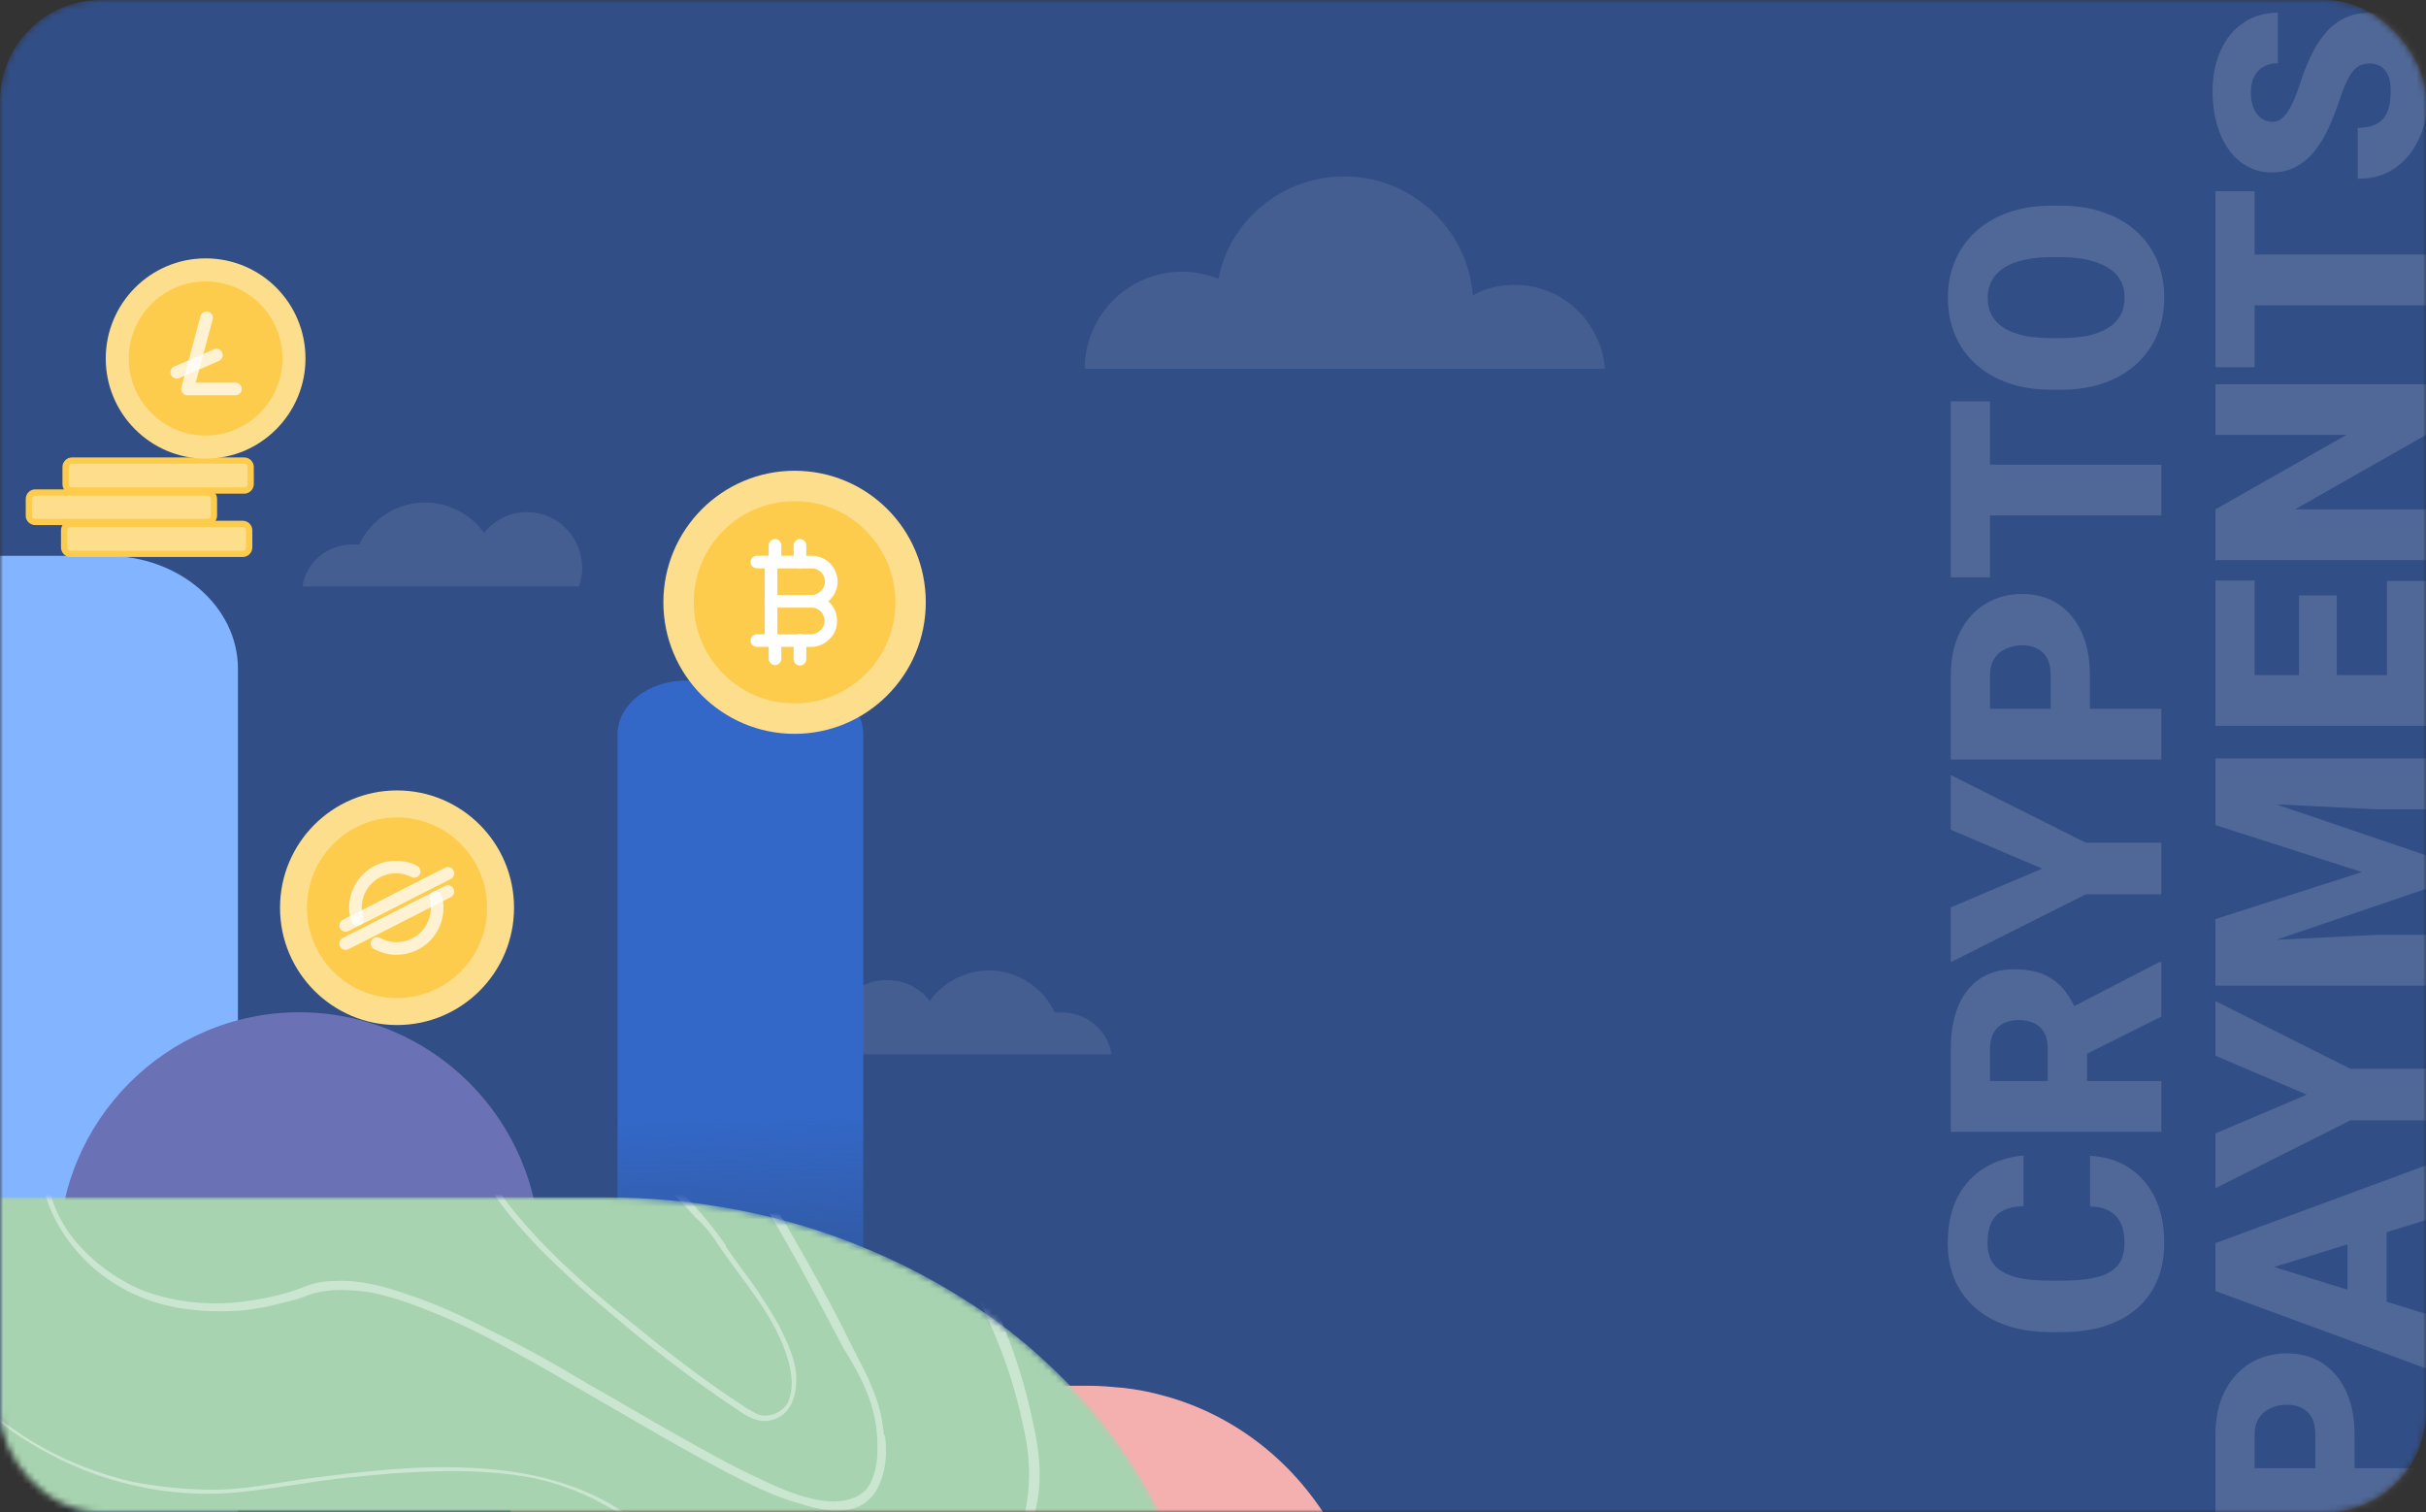 <svg width="385" height="240" viewBox="0 0 385 240" fill="none" xmlns="http://www.w3.org/2000/svg">
<rect x="0" y="0" width="385" height="240" fill="#333333" stroke="none"/>
<mask id="mask0_97_489" style="mask-type:alpha" maskUnits="userSpaceOnUse" x="0" y="0" width="385" height="240">
<rect width="385" height="240" rx="16" fill="#EC6967"/>
</mask>
<g mask="url(#mask0_97_489)">
<rect width="385" height="240" rx="16" fill="#314E86"/>
<path opacity="0.1" d="M83.652 81.27C80.878 81.27 78.381 82.518 76.855 84.599C74.774 81.686 71.306 79.744 67.422 79.744C62.844 79.744 58.821 82.518 57.017 86.402C56.74 86.402 56.324 86.402 55.908 86.402C51.885 86.402 48.555 89.316 48.001 93.061H56.046H63.815H75.468H78.797H91.837C92.253 92.09 92.392 91.119 92.392 90.009C92.253 85.154 88.507 81.27 83.652 81.27Z" fill="#F2F2F2"/>
<path opacity="0.1" d="M140.74 155.526C143.514 155.526 146.011 156.774 147.537 158.855C149.618 155.942 153.086 154 156.97 154C161.548 154 165.571 156.774 167.374 160.659C167.652 160.659 168.068 160.659 168.484 160.659C172.507 160.659 175.836 163.572 176.391 167.317H168.345H160.577H148.924H145.595H132.555C132.139 166.346 132 165.375 132 164.265C132.139 159.41 135.884 155.526 140.74 155.526Z" fill="#F2F2F2"/>
<path opacity="0.1" d="M187.542 43.121C189.623 43.121 191.565 43.537 193.368 44.23C195.172 34.936 203.495 28 213.344 28C224.026 28 232.904 36.323 233.737 46.866C235.679 45.756 238.037 45.202 240.395 45.202C248.025 45.202 254.129 51.167 254.684 58.519H231.101H226.107H202.94H195.588H172.144C172.144 50.057 179.08 43.121 187.542 43.121Z" fill="#F2F2F2"/>
<path d="M-0 88.199V228.706C-0 229.407 0.077 230.186 0.233 230.887C0.388 231.666 0.699 232.367 1.01 233.068C1.554 234.081 2.253 235.093 3.107 235.95C5.438 238.364 8.934 239.922 12.896 240C13.052 240 13.13 240 13.285 240H37.758V106.113C37.758 96.222 28.435 88.199 17.014 88.199H-0Z" fill="#82B4FF"/>
<path d="M126.163 108H108.837C102.866 108 98 111.844 98 116.561V219H137V116.561C137 111.844 132.134 108 126.163 108Z" fill="url(#paint0_linear_97_489)"/>
<path d="M9.323 198.954H85.693C85.693 177.769 68.601 160.634 47.469 160.634C26.492 160.634 9.323 177.769 9.323 198.954Z" fill="#6B71B5"/>
<path d="M146.919 95.575C146.919 107.102 137.596 116.449 126.098 116.449C114.599 116.449 105.276 107.102 105.276 95.575C105.276 84.048 114.599 74.701 126.098 74.701C137.596 74.701 146.919 83.97 146.919 95.575Z" fill="#FDDE8D"/>
<path d="M142.103 95.575C142.103 104.454 134.955 111.62 126.098 111.62C117.241 111.62 110.094 104.454 110.094 95.575C110.094 86.696 117.241 79.53 126.098 79.53C134.877 79.452 142.103 86.696 142.103 95.575Z" fill="#FECC4D"/>
<path d="M122.368 95.419H128.817C129.671 95.419 130.371 95.03 130.992 94.485C131.536 93.939 131.924 93.16 131.924 92.304C131.924 90.59 130.526 89.188 128.817 89.188H120.115" stroke="white" stroke-width="2" stroke-miterlimit="10" stroke-linecap="round"/>
<path d="M122.368 95.419H128.817C130.526 95.419 131.847 96.821 131.847 98.535C131.847 99.391 131.536 100.17 130.914 100.716C130.371 101.261 129.594 101.65 128.739 101.65H120.115" stroke="white" stroke-width="2" stroke-miterlimit="10" stroke-linecap="round"/>
<path d="M122.368 89.188V95.419V101.572" stroke="white" stroke-width="2" stroke-miterlimit="10" stroke-linecap="round"/>
<path d="M122.99 104.532V101.572" stroke="white" stroke-width="2" stroke-miterlimit="10" stroke-linecap="round"/>
<path d="M122.99 89.188V86.54" stroke="white" stroke-width="2" stroke-miterlimit="10" stroke-linecap="round"/>
<path d="M126.952 104.61V101.572" stroke="white" stroke-width="2" stroke-miterlimit="10" stroke-linecap="round"/>
<path d="M126.952 89.188V86.54" stroke="white" stroke-width="2" stroke-miterlimit="10" stroke-linecap="round"/>
<path d="M81.576 144.044C81.576 154.325 73.263 162.659 63.008 162.659C52.753 162.659 44.44 154.325 44.44 144.044C44.44 133.763 52.753 125.429 63.008 125.429C73.263 125.429 81.576 133.763 81.576 144.044Z" fill="#FDDE8D"/>
<path d="M77.303 144.044C77.303 151.91 70.932 158.375 63.008 158.375C55.083 158.375 48.712 151.988 48.712 144.044C48.712 136.177 55.083 129.713 63.008 129.713C70.932 129.713 77.303 136.177 77.303 144.044Z" fill="#FECC4D"/>
<path opacity="0.75" d="M69.146 142.408C69.302 142.953 69.379 143.499 69.379 144.044C69.379 147.627 66.505 150.508 62.931 150.508C61.766 150.508 60.755 150.197 59.823 149.73" stroke="white" stroke-width="2" stroke-miterlimit="10" stroke-linecap="round" stroke-linejoin="round"/>
<path opacity="0.75" d="M56.715 145.913C56.56 145.368 56.404 144.745 56.404 144.044C56.404 140.461 59.279 137.579 62.853 137.579C63.863 137.579 64.873 137.813 65.727 138.28" stroke="white" stroke-width="2" stroke-miterlimit="10" stroke-linecap="round" stroke-linejoin="round"/>
<path opacity="0.75" d="M54.851 146.848C60.289 144.122 65.65 141.318 71.088 138.592" stroke="white" stroke-width="2" stroke-miterlimit="10" stroke-linecap="round" stroke-linejoin="round"/>
<path opacity="0.75" d="M54.851 149.73C60.289 147.004 65.65 144.2 71.088 141.474" stroke="white" stroke-width="2" stroke-miterlimit="10" stroke-linecap="round" stroke-linejoin="round"/>
<path d="M11.188 87.888H38.535C39.079 87.888 39.545 87.42 39.545 86.875V84.149C39.545 83.604 39.079 83.137 38.535 83.137H11.188C10.644 83.137 10.178 83.604 10.178 84.149V86.875C10.178 87.42 10.644 87.888 11.188 87.888Z" fill="#FDDE8D"/>
<path d="M11.188 87.888H38.535C39.079 87.888 39.545 87.42 39.545 86.875V84.149C39.545 83.604 39.079 83.137 38.535 83.137H11.188C10.644 83.137 10.178 83.604 10.178 84.149V86.875C10.178 87.42 10.644 87.888 11.188 87.888Z" stroke="#FECC4D" stroke-miterlimit="10"/>
<path d="M5.594 82.825H32.941C33.485 82.825 33.951 82.358 33.951 81.812V79.164C33.951 78.619 33.485 78.152 32.941 78.152H5.594C5.05 78.152 4.584 78.619 4.584 79.164V81.89C4.584 82.358 5.05 82.825 5.594 82.825Z" fill="#FDDE8D"/>
<path d="M5.594 82.825H32.941C33.485 82.825 33.951 82.358 33.951 81.812V79.164C33.951 78.619 33.485 78.152 32.941 78.152H5.594C5.05 78.152 4.584 78.619 4.584 79.164V81.89C4.584 82.358 5.05 82.825 5.594 82.825Z" stroke="#FECC4D" stroke-miterlimit="10"/>
<path d="M11.421 77.84H38.768C39.312 77.84 39.778 77.373 39.778 76.828V74.102C39.778 73.557 39.312 73.089 38.768 73.089H11.421C10.877 73.089 10.411 73.557 10.411 74.102V76.828C10.411 77.373 10.799 77.84 11.421 77.84Z" fill="#FDDE8D"/>
<path d="M11.421 77.84H38.768C39.312 77.84 39.778 77.373 39.778 76.828V74.102C39.778 73.557 39.312 73.089 38.768 73.089H11.421C10.877 73.089 10.411 73.557 10.411 74.102V76.828C10.411 77.373 10.799 77.84 11.421 77.84Z" stroke="#FECC4D" stroke-miterlimit="10"/>
<path d="M81.032 219.905V240H210C208.291 237.43 206.349 235.015 204.173 232.834C198.89 227.538 192.286 223.566 184.906 221.541C182.73 220.918 180.4 220.45 178.069 220.217H177.991C176.36 220.061 174.728 219.905 173.097 219.905H81.032Z" fill="#F4B0AE"/>
<path d="M48.48 56.889C48.48 65.612 41.41 72.778 32.63 72.778C23.929 72.778 16.781 65.69 16.781 56.889C16.781 48.166 23.851 41 32.63 41C41.41 41 48.48 48.088 48.48 56.889Z" fill="#FDDE8D"/>
<path d="M44.828 56.889C44.828 63.587 39.39 69.117 32.631 69.117C25.949 69.117 20.433 63.665 20.433 56.889C20.433 50.191 25.871 44.661 32.631 44.661C39.39 44.661 44.828 50.113 44.828 56.889Z" fill="#FECC4D"/>
<path opacity="0.75" d="M32.785 50.424C31.619 54.786 30.92 57.356 29.755 61.718H37.369" stroke="white" stroke-width="2" stroke-miterlimit="10" stroke-linecap="round" stroke-linejoin="round"/>
<path opacity="0.75" d="M28.046 59.07C30.843 57.901 31.542 57.59 34.339 56.344" stroke="white" stroke-width="2" stroke-miterlimit="10" stroke-linecap="round" stroke-linejoin="round"/>
<mask id="mask1_97_489" style="mask-type:alpha" maskUnits="userSpaceOnUse" x="0" y="190" width="184" height="50">
<path d="M0 190V228.576C0 229.358 0.097 230.063 0.292 230.767C0.486 231.549 0.778 232.254 1.166 232.958C1.75 234.053 2.43 234.992 3.305 235.853C5.735 238.279 9.428 239.844 13.511 240C13.608 240 13.802 240 13.9 240H184C183.903 239.844 183.903 239.687 183.806 239.609C181.181 234.288 177.876 229.28 174.086 224.664C170.878 220.751 167.184 217.074 163.199 213.631C161.644 212.379 160.186 211.127 158.534 209.953C156.881 208.701 155.132 207.527 153.382 206.432C147.064 202.363 140.065 198.92 132.678 196.26C126.166 193.912 119.265 192.191 112.169 191.174C110.225 190.861 108.184 190.626 106.24 190.469C102.838 190.156 99.436 190 96.034 190H0Z" fill="#A7D3B0"/>
</mask>
<g mask="url(#mask1_97_489)">
<path d="M0 190V228.576C0 229.358 0.097 230.063 0.292 230.767C0.486 231.549 0.778 232.254 1.166 232.958C1.75 234.053 2.43 234.992 3.305 235.853C5.735 238.279 9.428 239.844 13.511 240C13.608 240 13.802 240 13.9 240H184C183.903 239.844 183.903 239.687 183.806 239.609C181.181 234.288 177.876 229.28 174.086 224.664C170.878 220.751 167.184 217.074 163.199 213.631C161.644 212.379 160.186 211.127 158.534 209.953C156.881 208.701 155.132 207.527 153.382 206.432C147.064 202.363 140.065 198.92 132.678 196.26C126.166 193.912 119.265 192.191 112.169 191.174C110.225 190.861 108.184 190.626 106.24 190.469C102.838 190.156 99.436 190 96.034 190H0Z" fill="#A7D3B0"/>
<g opacity="0.4">
<path d="M82.254 136.856C90.563 140.334 98.434 144.897 105.868 149.896C113.739 155.329 121.173 161.632 127.951 168.369C134.729 175.106 141.07 182.495 146.318 190.537C151.347 197.926 155.72 205.967 158.999 214.66C160.53 218.572 161.623 222.701 162.498 226.831C163.372 230.743 163.591 234.654 162.935 238.566C161.842 245.521 157.687 251.823 152.003 255.953C146.318 260.082 139.102 262.038 132.324 261.169C128.607 260.734 125.109 259.43 121.829 257.474C119.205 255.953 116.8 253.779 114.177 252.041C110.46 248.998 106.742 245.738 102.807 242.696C99.09 239.87 95.373 237.48 91 235.958C85.752 234.002 80.067 233.133 74.383 232.916C65.855 232.481 57.109 233.568 48.582 234.654C43.772 235.306 38.962 236.393 33.933 236.393C29.56 236.393 25.187 235.958 20.814 235.089C12.505 233.133 4.415 229.221 -1.925 223.571C-8.485 217.92 -13.514 210.531 -16.575 202.272C-19.199 194.883 -20.292 186.842 -18.543 179.236C-16.575 171.194 -11.546 164.24 -4.768 159.676C-1.051 157.068 3.103 154.677 7.476 153.373C11.849 151.852 16.222 151.2 20.814 150.765C29.122 149.896 38.087 149.896 45.958 147.071C47.708 146.419 49.457 145.767 51.206 144.68C52.955 143.594 54.486 142.29 56.016 140.986C59.733 137.943 64.106 135.987 68.916 135.335C73.508 134.466 78.1 135.118 82.254 136.856C82.91 137.074 83.129 136.204 82.473 135.987C73.727 132.51 63.669 133.596 56.235 139.247C54.486 140.551 52.955 142.072 51.206 143.376C49.457 144.463 47.489 145.332 45.74 145.984C41.804 147.288 37.431 147.94 33.277 148.375C24.312 149.244 14.91 149.461 6.383 152.504C4.197 153.373 2.229 154.243 0.261 155.329C-1.707 156.633 -3.893 157.72 -5.861 159.241C-9.359 161.849 -12.202 164.674 -14.607 168.369C-18.98 174.889 -20.511 182.713 -19.855 190.319C-19.199 198.578 -16.138 206.836 -11.327 213.574C-6.517 220.745 0.261 226.831 7.914 230.743C15.566 234.872 24.312 237.045 33.058 237.045C37.868 237.045 42.679 236.176 47.489 235.524C52.518 234.654 57.547 234.22 62.576 233.785C69.572 233.35 77.006 233.133 84.003 234.437C88.813 235.306 93.624 237.262 97.778 239.87C101.932 242.261 105.431 245.521 109.148 248.564C111.115 250.302 113.302 252.041 115.488 253.562C118.112 255.735 120.736 257.691 123.797 259.213C130.356 262.473 137.791 262.907 144.787 260.734C151.565 258.561 157.25 254.214 160.967 248.129C162.935 245.086 164.028 241.609 164.684 237.914C165.34 234.002 164.903 230.091 164.028 226.179C162.279 217.485 159.218 209.227 155.064 201.62C150.691 193.145 145.225 185.321 139.102 177.932C132.762 170.325 125.765 163.37 118.112 157.068C110.897 150.983 103.025 145.549 94.717 140.986C91 138.812 87.064 137.074 83.129 135.335C82.035 135.77 81.817 136.639 82.254 136.856Z" fill="white"/>
<path d="M139.159 227.508C139.376 230.399 139.376 233.957 137.423 236.403C135.686 238.182 133.081 238.405 130.91 238.182C127.219 237.738 123.745 236.181 120.489 234.624C116.147 232.623 111.805 230.176 107.463 227.73C102.687 225.062 97.91 222.171 93.134 219.502C88.358 216.611 83.582 213.943 78.589 211.496C74.247 209.273 69.688 207.049 64.911 205.492C61.221 204.158 57.096 203.046 53.188 203.268C51.668 203.268 49.931 203.491 48.412 204.158C45.59 205.27 42.767 205.937 39.728 206.382C34.083 207.271 28.222 206.826 22.794 204.825C18.452 203.046 14.544 200.155 11.505 196.374C8.9 193.039 7.38 188.813 7.163 184.588C6.946 180.363 8.466 176.137 11.071 172.802C14.544 168.576 19.538 165.908 24.748 164.351C28.439 163.239 32.346 162.572 36.254 162.795C38.859 163.017 41.682 163.462 44.287 163.462C46.458 163.462 48.846 163.239 51.017 162.572C55.359 161.46 59.484 159.014 62.74 155.678C64.911 153.454 67.517 151.453 70.556 150.341C75.984 148.34 81.845 149.452 86.838 151.898C93.351 155.233 98.779 160.571 103.555 166.13C109.417 173.024 114.627 180.363 119.403 188.146C124.614 196.374 129.173 205.047 133.732 213.72C136.337 217.945 138.725 222.171 139.159 227.508C139.159 228.175 140.245 228.175 140.245 227.508C140.028 224.839 139.376 222.393 138.291 219.947C137.423 217.723 136.12 215.499 135.034 213.275C132.863 208.828 130.475 204.38 128.087 200.155C123.311 191.704 118.318 183.254 112.456 175.47C107.463 168.799 102.252 162.127 95.74 156.79C90.963 152.787 85.319 149.007 79.023 148.34C72.944 147.672 67.299 150.119 62.958 154.344C61.221 155.901 59.484 157.457 57.53 158.792C55.576 160.126 53.188 161.015 51.017 161.683C48.629 162.35 46.241 162.572 43.853 162.572C41.031 162.35 38.208 162.127 35.169 161.905C33.215 161.905 31.044 162.127 29.09 162.572C27.353 162.795 25.616 163.239 24.097 163.906C21.274 164.796 18.452 165.908 16.064 167.687C12.156 170.133 8.9 173.914 7.38 178.361C6.077 182.364 6.077 186.812 7.597 190.815C9.117 195.04 11.939 198.821 15.413 201.711C19.538 205.047 24.314 207.049 29.524 207.716C32.564 208.161 35.603 208.161 38.642 207.938C40.379 207.716 41.899 207.493 43.636 207.049C45.155 206.604 46.892 206.382 48.412 205.714C51.668 204.38 55.359 204.602 58.615 205.047C63.175 205.937 67.517 207.716 71.641 209.495C76.635 211.719 81.411 214.387 86.187 217.056C91.18 219.947 96.174 222.838 101.167 225.729C105.726 228.397 110.502 231.066 115.061 233.512C118.969 235.514 122.877 237.515 127.002 238.627C129.824 239.517 132.863 240.184 135.686 239.294C138.291 238.405 139.594 236.181 140.245 233.512C140.679 231.733 140.679 229.732 140.462 227.953C140.028 226.841 138.942 226.841 139.159 227.508Z" fill="white"/>
<path d="M114.229 197.907C117.916 203.297 122.47 208.257 124.639 214.509C125.506 216.881 126.157 219.9 125.073 222.487C124.422 223.781 122.904 224.643 121.386 224.643C120.301 224.643 119.434 223.996 118.35 223.35C111.627 219.037 105.337 214.078 99.265 209.119C92.542 203.729 86.035 197.907 80.614 191.007C78.445 187.989 73.674 181.305 78.879 178.717C80.18 178.071 81.698 177.855 83.216 177.639C84.3 177.639 85.385 177.424 86.469 177.639C88.421 177.855 90.156 178.502 91.891 179.149C99.048 182.167 105.337 187.342 110.325 193.164C112.06 194.673 113.145 196.182 114.229 197.907C114.663 198.338 115.53 197.907 115.097 197.476C110.542 191.007 104.687 185.186 97.747 181.089C94.277 178.933 90.59 177.208 86.469 176.777C84.517 176.561 82.349 176.777 80.614 177.208C78.228 177.855 76.059 179.149 75.625 181.52C75.192 184.108 76.71 186.911 78.011 188.851C80.18 192.301 82.782 195.104 85.602 198.123C89.072 201.573 92.542 204.807 96.228 207.825C102.735 213.431 109.675 218.822 116.832 223.565C118.567 224.859 120.518 225.937 122.687 225.29C125.506 224.428 126.374 221.625 126.374 218.822C126.374 215.803 124.856 212.784 123.555 210.197C121.82 207.179 119.868 204.16 117.699 201.357C116.832 200.063 115.747 198.77 114.88 197.26C114.88 196.829 114.012 197.26 114.229 197.907Z" fill="white"/>
</g>
</g>
<path opacity="0.15" d="M331.686 191.444L331.686 183.412C334.012 183.519 336.062 184.146 337.836 185.294C339.611 186.441 340.996 188.033 341.99 190.067C342.969 192.087 343.459 194.474 343.459 197.228C343.459 199.461 343.084 201.458 342.334 203.217C341.585 204.961 340.506 206.445 339.099 207.669C337.691 208.878 335.985 209.804 333.981 210.446C331.977 211.074 329.72 211.387 327.211 211.387L325.398 211.387C322.889 211.387 320.632 211.058 318.628 210.4C316.608 209.727 314.895 208.779 313.487 207.555C312.064 206.315 310.978 204.831 310.229 203.103C309.479 201.374 309.104 199.454 309.104 197.342C309.104 194.435 309.624 191.98 310.665 189.976C311.705 187.971 313.135 186.418 314.956 185.317C316.761 184.215 318.819 183.565 321.129 183.366L321.129 191.398C319.875 191.429 318.827 191.643 317.985 192.041C317.129 192.439 316.486 193.066 316.058 193.923C315.629 194.78 315.415 195.919 315.415 197.342C315.415 198.337 315.599 199.201 315.966 199.936C316.333 200.67 316.914 201.282 317.71 201.771C318.506 202.261 319.538 202.628 320.808 202.873C322.063 203.103 323.577 203.217 325.352 203.217L327.211 203.217C328.986 203.217 330.5 203.11 331.755 202.896C333.009 202.682 334.035 202.338 334.83 201.863C335.626 201.389 336.215 200.777 336.597 200.027C336.964 199.262 337.148 198.329 337.148 197.228C337.148 196.004 336.957 194.971 336.574 194.129C336.176 193.288 335.58 192.638 334.784 192.179C333.973 191.72 332.941 191.475 331.686 191.444ZM309.586 179.603L309.586 166.453C309.586 163.882 309.968 161.649 310.733 159.751C311.498 157.854 312.631 156.393 314.13 155.368C315.629 154.328 317.48 153.808 319.684 153.808C321.596 153.808 323.195 154.106 324.48 154.703C325.765 155.299 326.828 156.133 327.67 157.204C328.496 158.26 329.177 159.491 329.712 160.899L331.204 163.538L331.204 174.577L324.985 174.623L324.985 166.453C324.985 165.428 324.801 164.578 324.434 163.905C324.067 163.232 323.547 162.727 322.874 162.391C322.185 162.039 321.367 161.863 320.418 161.863C319.454 161.863 318.628 162.039 317.939 162.391C317.251 162.743 316.723 163.263 316.356 163.951C315.989 164.624 315.805 165.458 315.805 166.453L315.805 171.547L343 171.547L343 179.603L309.586 179.603ZM343 161.312L328.221 168.702L328.175 160.165L342.656 152.683L343 152.683L343 161.312ZM309.586 143.985L324.09 137.835L309.586 131.662L309.586 122.987L330.998 133.727L343 133.727L343 141.92L330.998 141.92L309.586 152.683L309.586 143.985ZM331.663 107.198L331.663 115.505L325.444 115.505L325.444 107.198C325.444 106.066 325.253 105.148 324.87 104.444C324.488 103.74 323.96 103.228 323.287 102.906C322.598 102.57 321.826 102.401 320.969 102.401C320.051 102.401 319.202 102.57 318.421 102.906C317.641 103.228 317.014 103.74 316.54 104.444C316.05 105.148 315.805 106.066 315.805 107.198L315.805 112.476L343 112.476L343 120.531L309.586 120.531L309.586 107.198C309.586 104.52 310.076 102.218 311.055 100.29C312.034 98.347 313.38 96.855 315.094 95.815C316.792 94.775 318.735 94.254 320.923 94.254C323.08 94.254 324.962 94.775 326.568 95.815C328.175 96.855 329.429 98.347 330.332 100.29C331.219 102.218 331.663 104.52 331.663 107.198ZM309.586 73.738L343 73.738L343 81.793L309.586 81.793L309.586 73.738ZM309.586 63.686L315.805 63.686L315.805 91.615L309.586 91.615L309.586 63.686ZM325.627 32.636L326.981 32.636C329.536 32.636 331.831 32.995 333.866 33.714C335.886 34.418 337.615 35.42 339.053 36.721C340.476 38.021 341.569 39.559 342.334 41.334C343.084 43.108 343.459 45.067 343.459 47.209C343.459 49.366 343.084 51.339 342.334 53.129C341.569 54.904 340.476 56.449 339.053 57.765C337.615 59.066 335.886 60.075 333.866 60.794C331.831 61.498 329.536 61.85 326.981 61.85L325.627 61.85C323.072 61.85 320.777 61.498 318.743 60.794C316.708 60.075 314.979 59.073 313.556 57.788C312.118 56.488 311.024 54.95 310.274 53.175C309.509 51.385 309.127 49.412 309.127 47.254C309.127 45.112 309.509 43.154 310.274 41.379C311.024 39.589 312.118 38.044 313.556 36.744C314.979 35.443 316.708 34.433 318.743 33.714C320.777 32.995 323.072 32.636 325.627 32.636ZM326.981 40.806L325.582 40.806C323.929 40.806 322.476 40.951 321.221 41.242C319.951 41.517 318.888 41.93 318.031 42.481C317.174 43.032 316.532 43.713 316.104 44.523C315.66 45.319 315.438 46.229 315.438 47.254C315.438 48.325 315.66 49.259 316.104 50.054C316.532 50.85 317.174 51.515 318.031 52.051C318.888 52.586 319.951 52.992 321.221 53.267C322.476 53.527 323.929 53.657 325.582 53.657L326.981 53.657C328.618 53.657 330.072 53.527 331.342 53.267C332.596 52.992 333.66 52.586 334.532 52.051C335.404 51.5 336.062 50.827 336.505 50.031C336.949 49.22 337.171 48.279 337.171 47.209C337.171 46.183 336.949 45.273 336.505 44.477C336.062 43.682 335.404 43.016 334.532 42.481C333.66 41.93 332.596 41.517 331.342 41.242C330.072 40.951 328.618 40.806 326.981 40.806ZM373.663 227.704L373.663 236.012L367.444 236.012L367.444 227.704C367.444 226.572 367.253 225.654 366.87 224.95C366.488 224.246 365.96 223.734 365.287 223.413C364.598 223.076 363.826 222.908 362.969 222.908C362.051 222.908 361.202 223.076 360.421 223.413C359.641 223.734 359.014 224.246 358.54 224.95C358.05 225.654 357.805 226.572 357.805 227.704L357.805 232.982L385 232.982L385 241.038L351.586 241.038L351.586 227.704C351.586 225.027 352.076 222.724 353.055 220.796C354.034 218.853 355.38 217.362 357.094 216.321C358.792 215.281 360.735 214.761 362.923 214.761C365.08 214.761 366.962 215.281 368.568 216.321C370.175 217.362 371.429 218.853 372.332 220.796C373.219 222.724 373.663 225.027 373.663 227.704ZM358.608 200.349L385 208.496L385 217.147L351.586 204.87L351.586 199.385L358.608 200.349ZM385 193.602L358.608 201.771L351.586 202.827L351.586 197.273L385 184.927L385 193.602ZM372.539 193.923L378.758 193.923L378.758 211.066L372.539 211.066L372.539 193.923ZM351.586 179.855L366.09 173.705L351.586 167.531L351.586 158.856L372.998 169.597L385 169.597L385 177.79L372.998 177.79L351.586 188.553L351.586 179.855ZM351.586 152.408L351.586 145.844L374.833 138.386L351.586 130.927L351.586 124.364L385 135.724L385 141.048L351.586 152.408ZM351.586 156.401L351.586 149.608L377.197 148.346L385 148.346L385 156.401L351.586 156.401ZM351.586 127.164L351.586 120.348L385 120.348L385 128.426L377.197 128.426L351.586 127.164ZM378.804 92.189L385 92.189L385 109.998L378.804 109.998L378.804 92.189ZM351.586 107.129L385 107.129L385 115.184L351.586 115.184L351.586 107.129ZM364.851 94.484L370.84 94.484L370.84 109.998L364.851 109.998L364.851 94.484ZM351.586 92.12L357.805 92.12L357.805 109.998L351.586 109.998L351.586 92.12ZM351.586 60.978L385 60.978L385 69.01L364.208 80.829L385 80.829L385 88.884L351.586 88.884L351.586 80.829L372.378 69.01L351.586 69.01L351.586 60.978ZM351.586 40.393L385 40.393L385 48.448L351.586 48.448L351.586 40.393ZM351.586 30.341L357.805 30.341L357.805 58.27L351.586 58.27L351.586 30.341ZM376.119 10.077C375.598 10.077 375.132 10.153 374.719 10.306C374.29 10.459 373.893 10.742 373.525 11.155C373.158 11.568 372.791 12.165 372.424 12.945C372.041 13.71 371.644 14.72 371.23 15.975C370.741 17.443 370.19 18.859 369.578 20.22C368.951 21.582 368.224 22.798 367.398 23.869C366.556 24.94 365.577 25.789 364.46 26.416C363.328 27.044 362.013 27.357 360.513 27.357C359.075 27.357 357.782 27.036 356.635 26.394C355.472 25.751 354.485 24.856 353.674 23.709C352.848 22.546 352.221 21.184 351.792 19.623C351.349 18.063 351.127 16.357 351.127 14.506C351.127 12.058 351.555 9.901 352.412 8.034C353.254 6.152 354.455 4.684 356.015 3.628C357.56 2.557 359.389 2.021 361.5 2.021L361.5 10.031C360.659 10.031 359.916 10.207 359.274 10.559C358.631 10.895 358.126 11.408 357.759 12.096C357.392 12.785 357.208 13.649 357.208 14.69C357.208 15.699 357.361 16.548 357.667 17.237C357.973 17.925 358.387 18.445 358.907 18.797C359.412 19.149 359.97 19.325 360.582 19.325C361.087 19.325 361.546 19.188 361.959 18.912C362.357 18.621 362.732 18.216 363.083 17.696C363.435 17.16 363.772 16.518 364.093 15.768C364.415 15.003 364.728 14.146 365.034 13.198C365.6 11.423 366.235 9.847 366.939 8.47C367.627 7.078 368.415 5.908 369.303 4.959C370.175 3.995 371.169 3.268 372.286 2.779C373.403 2.274 374.665 2.021 376.073 2.021C377.572 2.021 378.903 2.312 380.066 2.894C381.229 3.475 382.215 4.309 383.026 5.395C383.822 6.481 384.426 7.782 384.839 9.296C385.252 10.811 385.459 12.502 385.459 14.368C385.459 16.082 385.245 17.772 384.816 19.44C384.373 21.092 383.7 22.592 382.797 23.938C381.879 25.284 380.708 26.363 379.286 27.174C377.847 27.969 376.142 28.367 374.168 28.367L374.168 20.289C375.147 20.289 375.973 20.159 376.646 19.899C377.32 19.639 377.863 19.256 378.276 18.752C378.674 18.247 378.964 17.627 379.148 16.893C379.316 16.158 379.4 15.317 379.4 14.368C379.4 13.343 379.255 12.517 378.964 11.89C378.658 11.262 378.261 10.803 377.771 10.513C377.266 10.222 376.715 10.077 376.119 10.077Z" fill="white"/>
</g>
<defs>
<linearGradient id="paint0_linear_97_489" x1="117.273" y1="177.096" x2="118.161" y2="218.986" gradientUnits="userSpaceOnUse">
<stop stop-color="#3368C8"/>
<stop offset="1" stop-color="#3368C8" stop-opacity="0"/>
</linearGradient>
</defs>
</svg>
